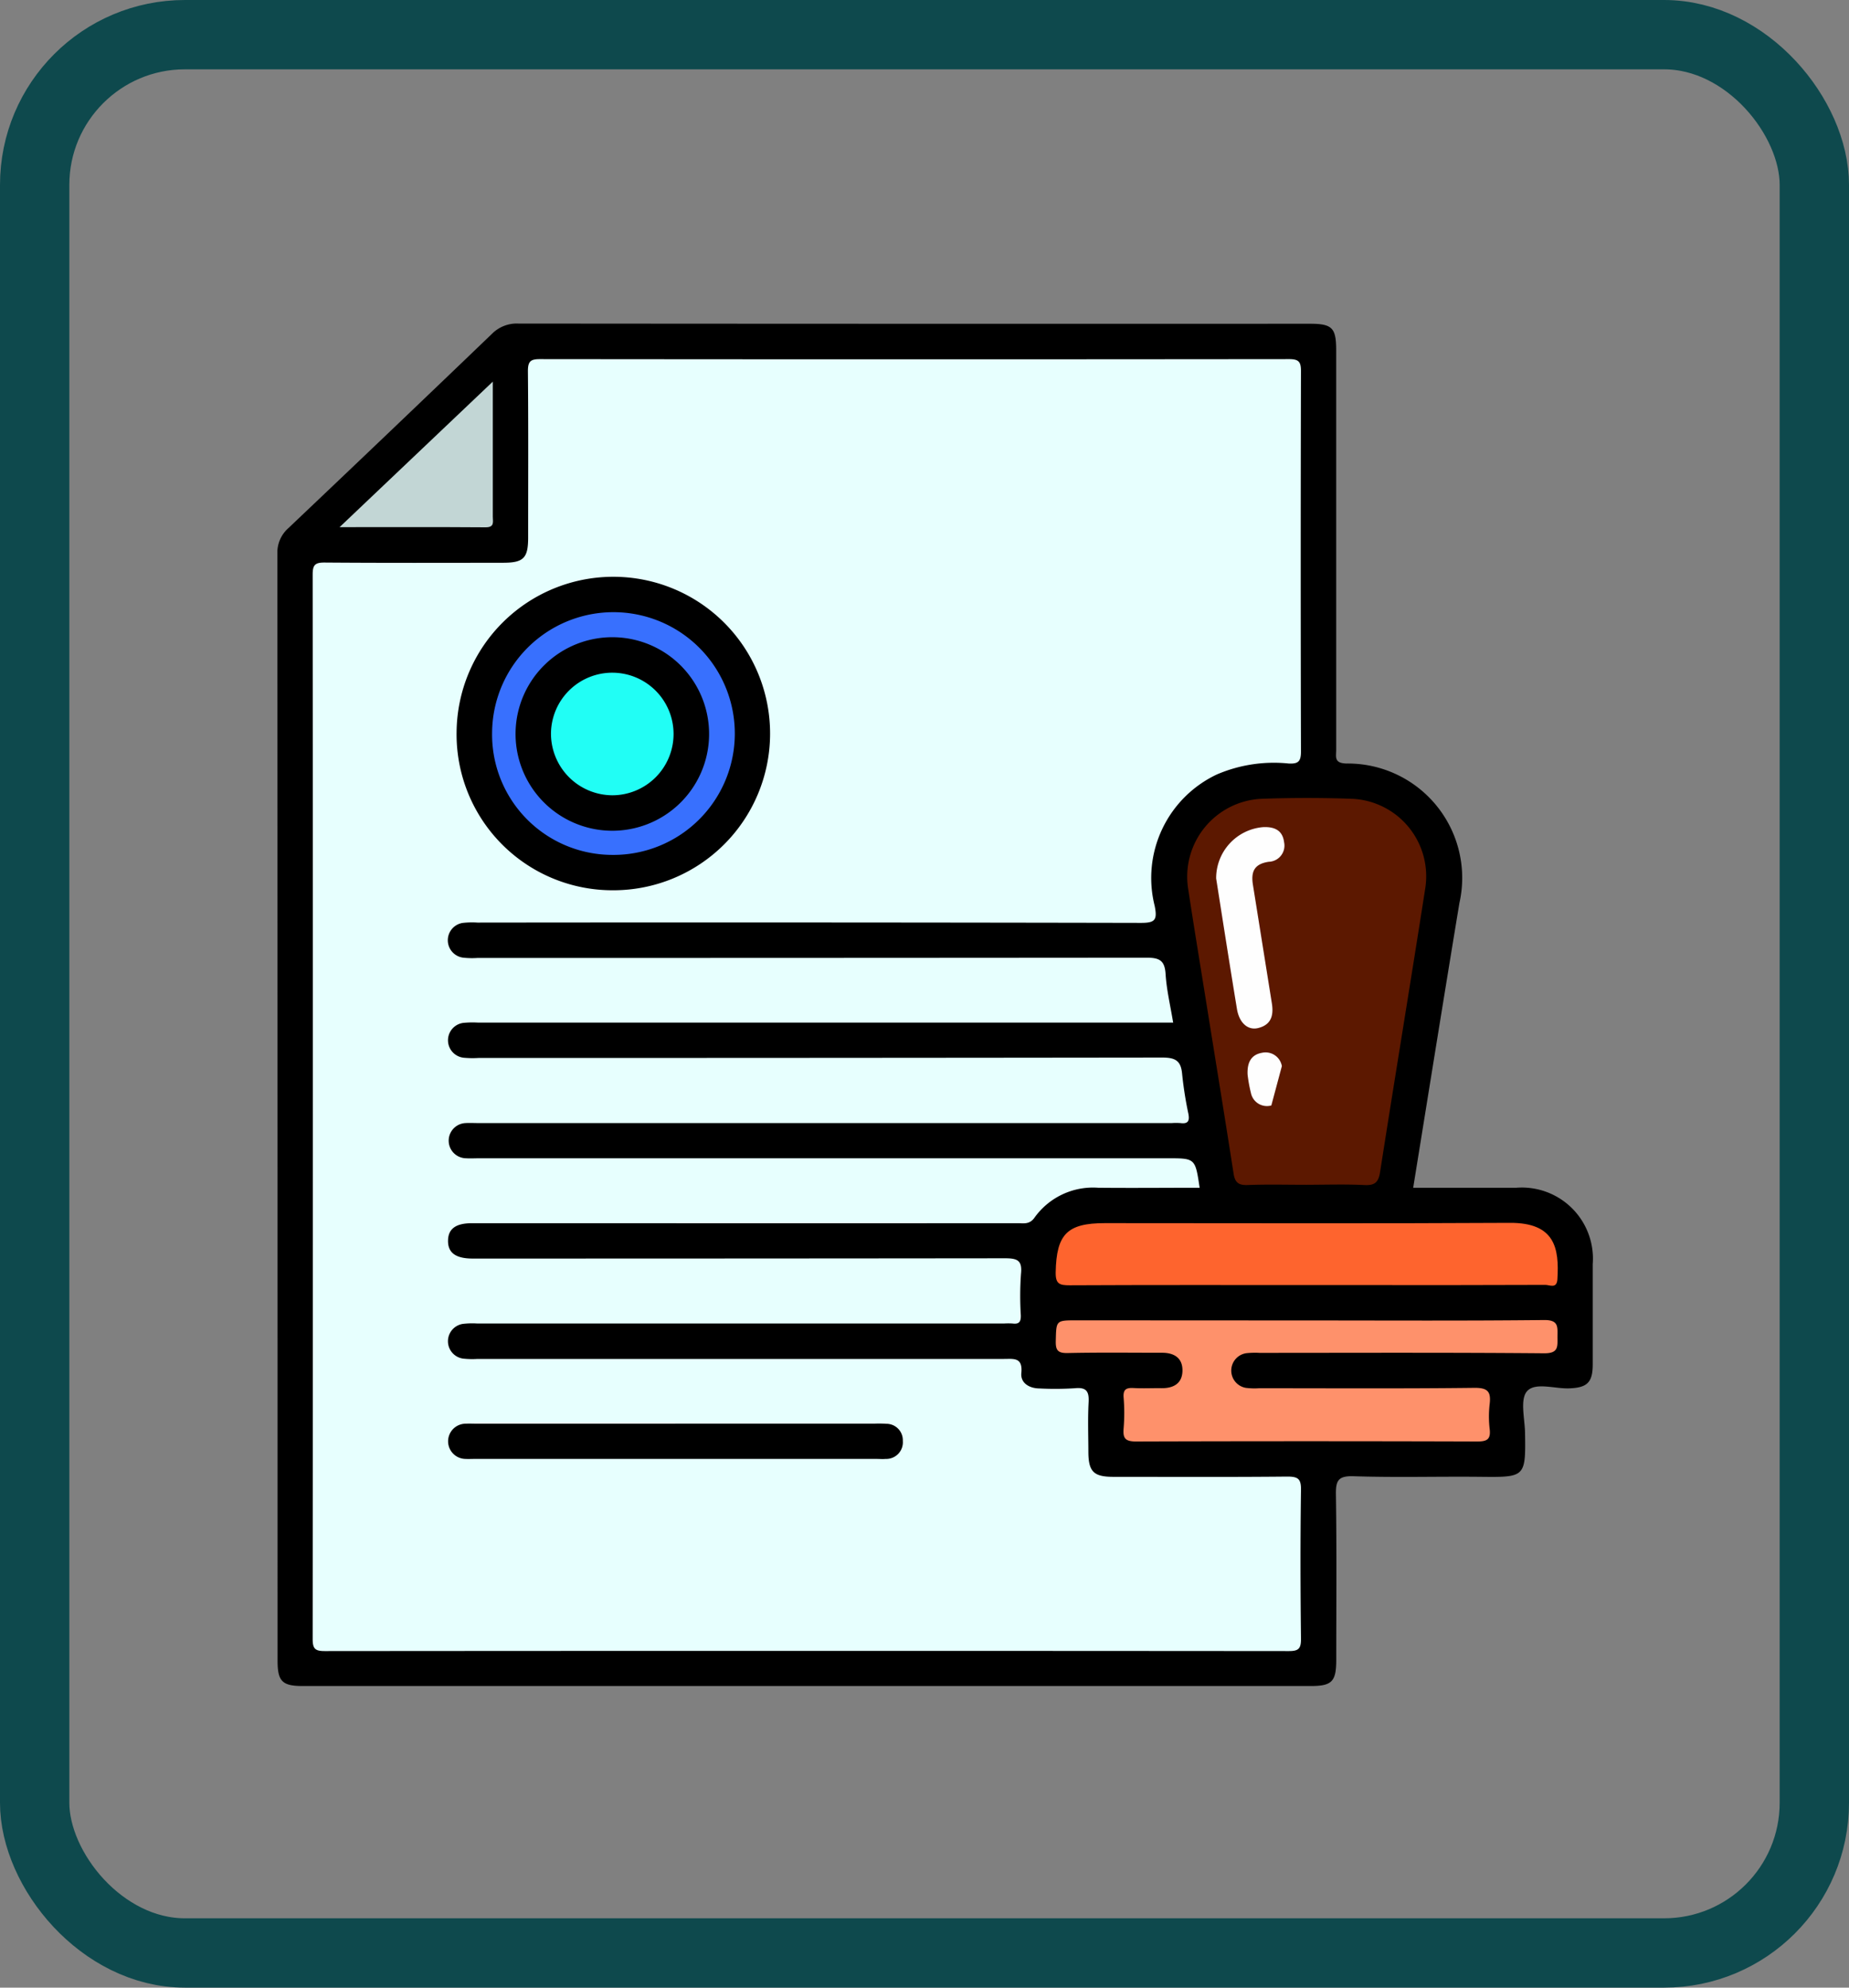 <svg xmlns="http://www.w3.org/2000/svg" xmlns:xlink="http://www.w3.org/1999/xlink" width="80" height="86" viewBox="0 0 80 86">
  <rect x="0" y="0" width="80" height="86" fill="#808080" stroke="none"/>
  <defs>
    <clipPath id="clip-path">
      <rect id="Rectángulo_340721" data-name="Rectángulo 340721" width="56.914" height="58.953" fill="none"/>
    </clipPath>
  </defs>
  <g id="Grupo_984003" data-name="Grupo 984003" transform="translate(-209 -441)">
    <g id="Rectángulo_340695" data-name="Rectángulo 340695" transform="translate(209 441)" fill="none" stroke="#0e494d" stroke-width="3">
      <rect width="80" height="86" rx="8" stroke="none"/>
      <rect x="1.5" y="1.5" width="77" height="83" rx="6.5" fill="none"/>
    </g>
    <g id="Grupo_984007" data-name="Grupo 984007" transform="translate(221 455)">
      <g id="Grupo_984007-2" data-name="Grupo 984007" clip-path="url(#clip-path)">
        <path id="Trazado_727777" data-name="Trazado 727777" d="M49.141,37.391c1.54,0,3.006,0,4.471,0a3.076,3.076,0,0,1,3.3,3.306q0,2.168,0,4.337c0,.786-.243,1.009-1.02,1.037-.628.023-1.469-.277-1.823.125-.308.35-.1,1.173-.086,1.786.033,1.945.006,1.936-1.933,1.916-1.828-.019-3.657.035-5.484-.025-.68-.022-.774.2-.765.8.035,2.38.015,4.762.014,7.143,0,.94-.185,1.134-1.1,1.134q-21.811,0-43.623,0c-.88,0-1.082-.206-1.082-1.089q0-23.947-.009-47.9A1.411,1.411,0,0,1,.476,8.852Q4.894,4.661,9.287.443A1.505,1.505,0,0,1,10.42,0Q27.545.015,44.668.008c.973,0,1.144.173,1.144,1.151q0,8.642,0,17.283c0,.307-.1.579.445.594a4.949,4.949,0,0,1,4.887,6.034c-.675,4.083-1.329,8.169-2,12.32"/>
        <path id="Trazado_727778" data-name="Trazado 727778" d="M40.795,32.272H10.718a4.19,4.19,0,0,0-.637.011.759.759,0,0,0,.005,1.508,4.134,4.134,0,0,0,.637.011q14.8,0,29.6-.018c.6,0,.808.168.854.735a16.281,16.281,0,0,0,.269,1.7c.056.3-.009.444-.341.4a2.7,2.7,0,0,0-.382,0H10.74c-.191,0-.384-.011-.574,0a.762.762,0,0,0,.025,1.523c.191.012.382,0,.574,0H40.556c1.187,0,1.187,0,1.376,1.275-1.469,0-2.931.015-4.392,0a3.111,3.111,0,0,0-2.757,1.3c-.215.3-.47.233-.728.234q-9.346.006-18.691,0-2.456,0-4.912,0c-.7,0-1.029.239-1.039.747-.011.53.328.783,1.068.783q11.514,0,23.029-.012c.537,0,.754.089.693.676a13.494,13.494,0,0,0-.008,1.784c.008.269-.059.4-.35.363a2.832,2.832,0,0,0-.382,0H10.688a3.484,3.484,0,0,0-.636.016.759.759,0,0,0,0,1.5,3.522,3.522,0,0,0,.636.016q11.387,0,22.774,0c.43,0,.823-.079.756.614-.04.422.335.658.779.663a13.347,13.347,0,0,0,1.53-.009c.533-.056.628.164.6.633-.037.7-.011,1.4-.009,2.1,0,.873.223,1.1,1.08,1.1,2.509,0,5.019.014,7.527-.011.47,0,.6.1.592.584-.031,2.148-.025,4.3,0,6.443,0,.413-.1.523-.519.523q-20.861-.017-41.72,0c-.414,0-.522-.1-.522-.519q.017-23.029,0-46.058c0-.416.1-.524.521-.521,2.573.02,5.146.012,7.719.009.882,0,1.083-.2,1.083-1.085,0-2.4.012-4.806-.01-7.208,0-.421.113-.519.524-.518q16.2.017,32.406,0c.423,0,.518.115.517.525q-.021,8.229,0,16.458c0,.425-.118.534-.527.515a6.245,6.245,0,0,0-3.113.474,4.952,4.952,0,0,0-2.688,5.69c.12.606.018.732-.6.731q-14.353-.029-28.706-.013a3.524,3.524,0,0,0-.636.015.759.759,0,0,0,0,1.5,3.479,3.479,0,0,0,.636.016q14.481,0,28.962-.012c.556,0,.779.126.815.708.043.691.209,1.374.329,2.111" transform="translate(-2.028 -2.026)" fill="#e7fffe"/>
        <path id="Trazado_727779" data-name="Trazado 727779" d="M96.694,64.47c-.85,0-1.7-.023-2.549.01-.395.015-.55-.108-.61-.495-.381-2.452-.781-4.9-1.174-7.352-.269-1.675-.546-3.35-.8-5.027a3.372,3.372,0,0,1,3.165-3.836c1.315-.048,2.635-.049,3.95,0a3.355,3.355,0,0,1,3.157,3.84c-.64,4.108-1.319,8.209-1.961,12.317-.071.454-.243.576-.688.554-.827-.041-1.656-.012-2.485-.012" transform="translate(-52.162 -27.207)" fill="#5c1800"/>
        <path id="Trazado_727780" data-name="Trazado 727780" d="M89.177,100.275c3.422,0,6.845.02,10.267-.018.642-.007.583.3.582.719s.062.726-.581.72c-4.1-.036-8.205-.019-12.308-.018a3.527,3.527,0,0,0-.573.014.759.759,0,0,0-.019,1.5,3.019,3.019,0,0,0,.572.016c3.1,0,6.207.02,9.31-.017.591-.007.726.172.665.7a4.65,4.65,0,0,0,0,1.082c.057.473-.142.541-.566.539q-7.365-.023-14.731,0c-.463,0-.579-.132-.541-.565a8.223,8.223,0,0,0,0-1.338c-.027-.358.121-.428.435-.41.4.023.807,0,1.211.006.521.005.894-.21.9-.759s-.36-.774-.884-.773c-1.361,0-2.721-.018-4.081.012-.426.009-.527-.119-.516-.527.023-.887,0-.888.909-.888Z" transform="translate(-44.639 -57.142)" fill="#fe916b"/>
        <path id="Trazado_727781" data-name="Trazado 727781" d="M89.175,93.171c-3.419,0-6.839-.007-10.258.01-.436,0-.619-.048-.609-.565.033-1.639.488-2.124,2.127-2.124,5.841,0,11.681.021,17.521-.012,1.946-.011,2.145,1.082,2.059,2.443-.026.421-.338.24-.519.241-2.548.012-5.1.008-7.646.008Z" transform="translate(-44.632 -51.57)" fill="#fe642e"/>
        <path id="Trazado_727782" data-name="Trazado 727782" d="M6.252,12.145l6.633-6.3v.946q0,2.451,0,4.9c0,.218.083.461-.313.458-2.051-.015-4.1-.007-6.319-.007" transform="translate(-3.563 -3.333)" fill="#c2d6d5"/>
        <path id="Trazado_727783" data-name="Trazado 727783" d="M18.034,32.224a6.782,6.782,0,1,1,6.761,6.828,6.747,6.747,0,0,1-6.761-6.828" transform="translate(-10.279 -14.532)"/>
        <path id="Trazado_727784" data-name="Trazado 727784" d="M27.015,110.678h8.612a4.581,4.581,0,0,1,.51.006.711.711,0,0,1,.718.741.719.719,0,0,1-.746.779c-.126.012-.255,0-.382,0H18.311c-.127,0-.256.007-.382,0a.762.762,0,0,1,.028-1.524c.148-.009.3,0,.446,0h8.612" transform="translate(-9.793 -63.08)"/>
        <path id="Trazado_727785" data-name="Trazado 727785" d="M96.856,58.272c.088.533-.022.942-.591,1.083-.444.111-.818-.223-.917-.823-.313-1.9-.61-3.807-.9-5.648a2.216,2.216,0,0,1,2.019-2.221c.485-.026.855.123.92.651a.7.7,0,0,1-.661.847c-.627.092-.787.423-.682,1.028" transform="translate(-53.829 -28.874)" fill="#fefefe"/>
        <path id="Trazado_727786" data-name="Trazado 727786" d="M98.641,75.63a.706.706,0,0,1-.88-.53,6.129,6.129,0,0,1-.147-.805c-.028-.583.2-.871.627-.945a.716.716,0,0,1,.856.577" transform="translate(-55.635 -41.799)" fill="#fefefe"/>
        <path id="Trazado_727787" data-name="Trazado 727787" d="M21.6,34.273a5.251,5.251,0,1,1,5.171,5.277A5.208,5.208,0,0,1,21.6,34.273" transform="translate(-12.309 -16.561)" fill="#3870fe"/>
        <path id="Trazado_727788" data-name="Trazado 727788" d="M23.968,35.581a4.187,4.187,0,1,1,4.116,4.307,4.189,4.189,0,0,1-4.116-4.307" transform="translate(-13.66 -17.944)"/>
        <path id="Trazado_727789" data-name="Trazado 727789" d="M27.53,37.7a2.652,2.652,0,1,1,2.657,2.684A2.668,2.668,0,0,1,27.53,37.7" transform="translate(-15.691 -19.974)" fill="#21fef5"/>
      </g>
    </g>
  </g>
</svg>
